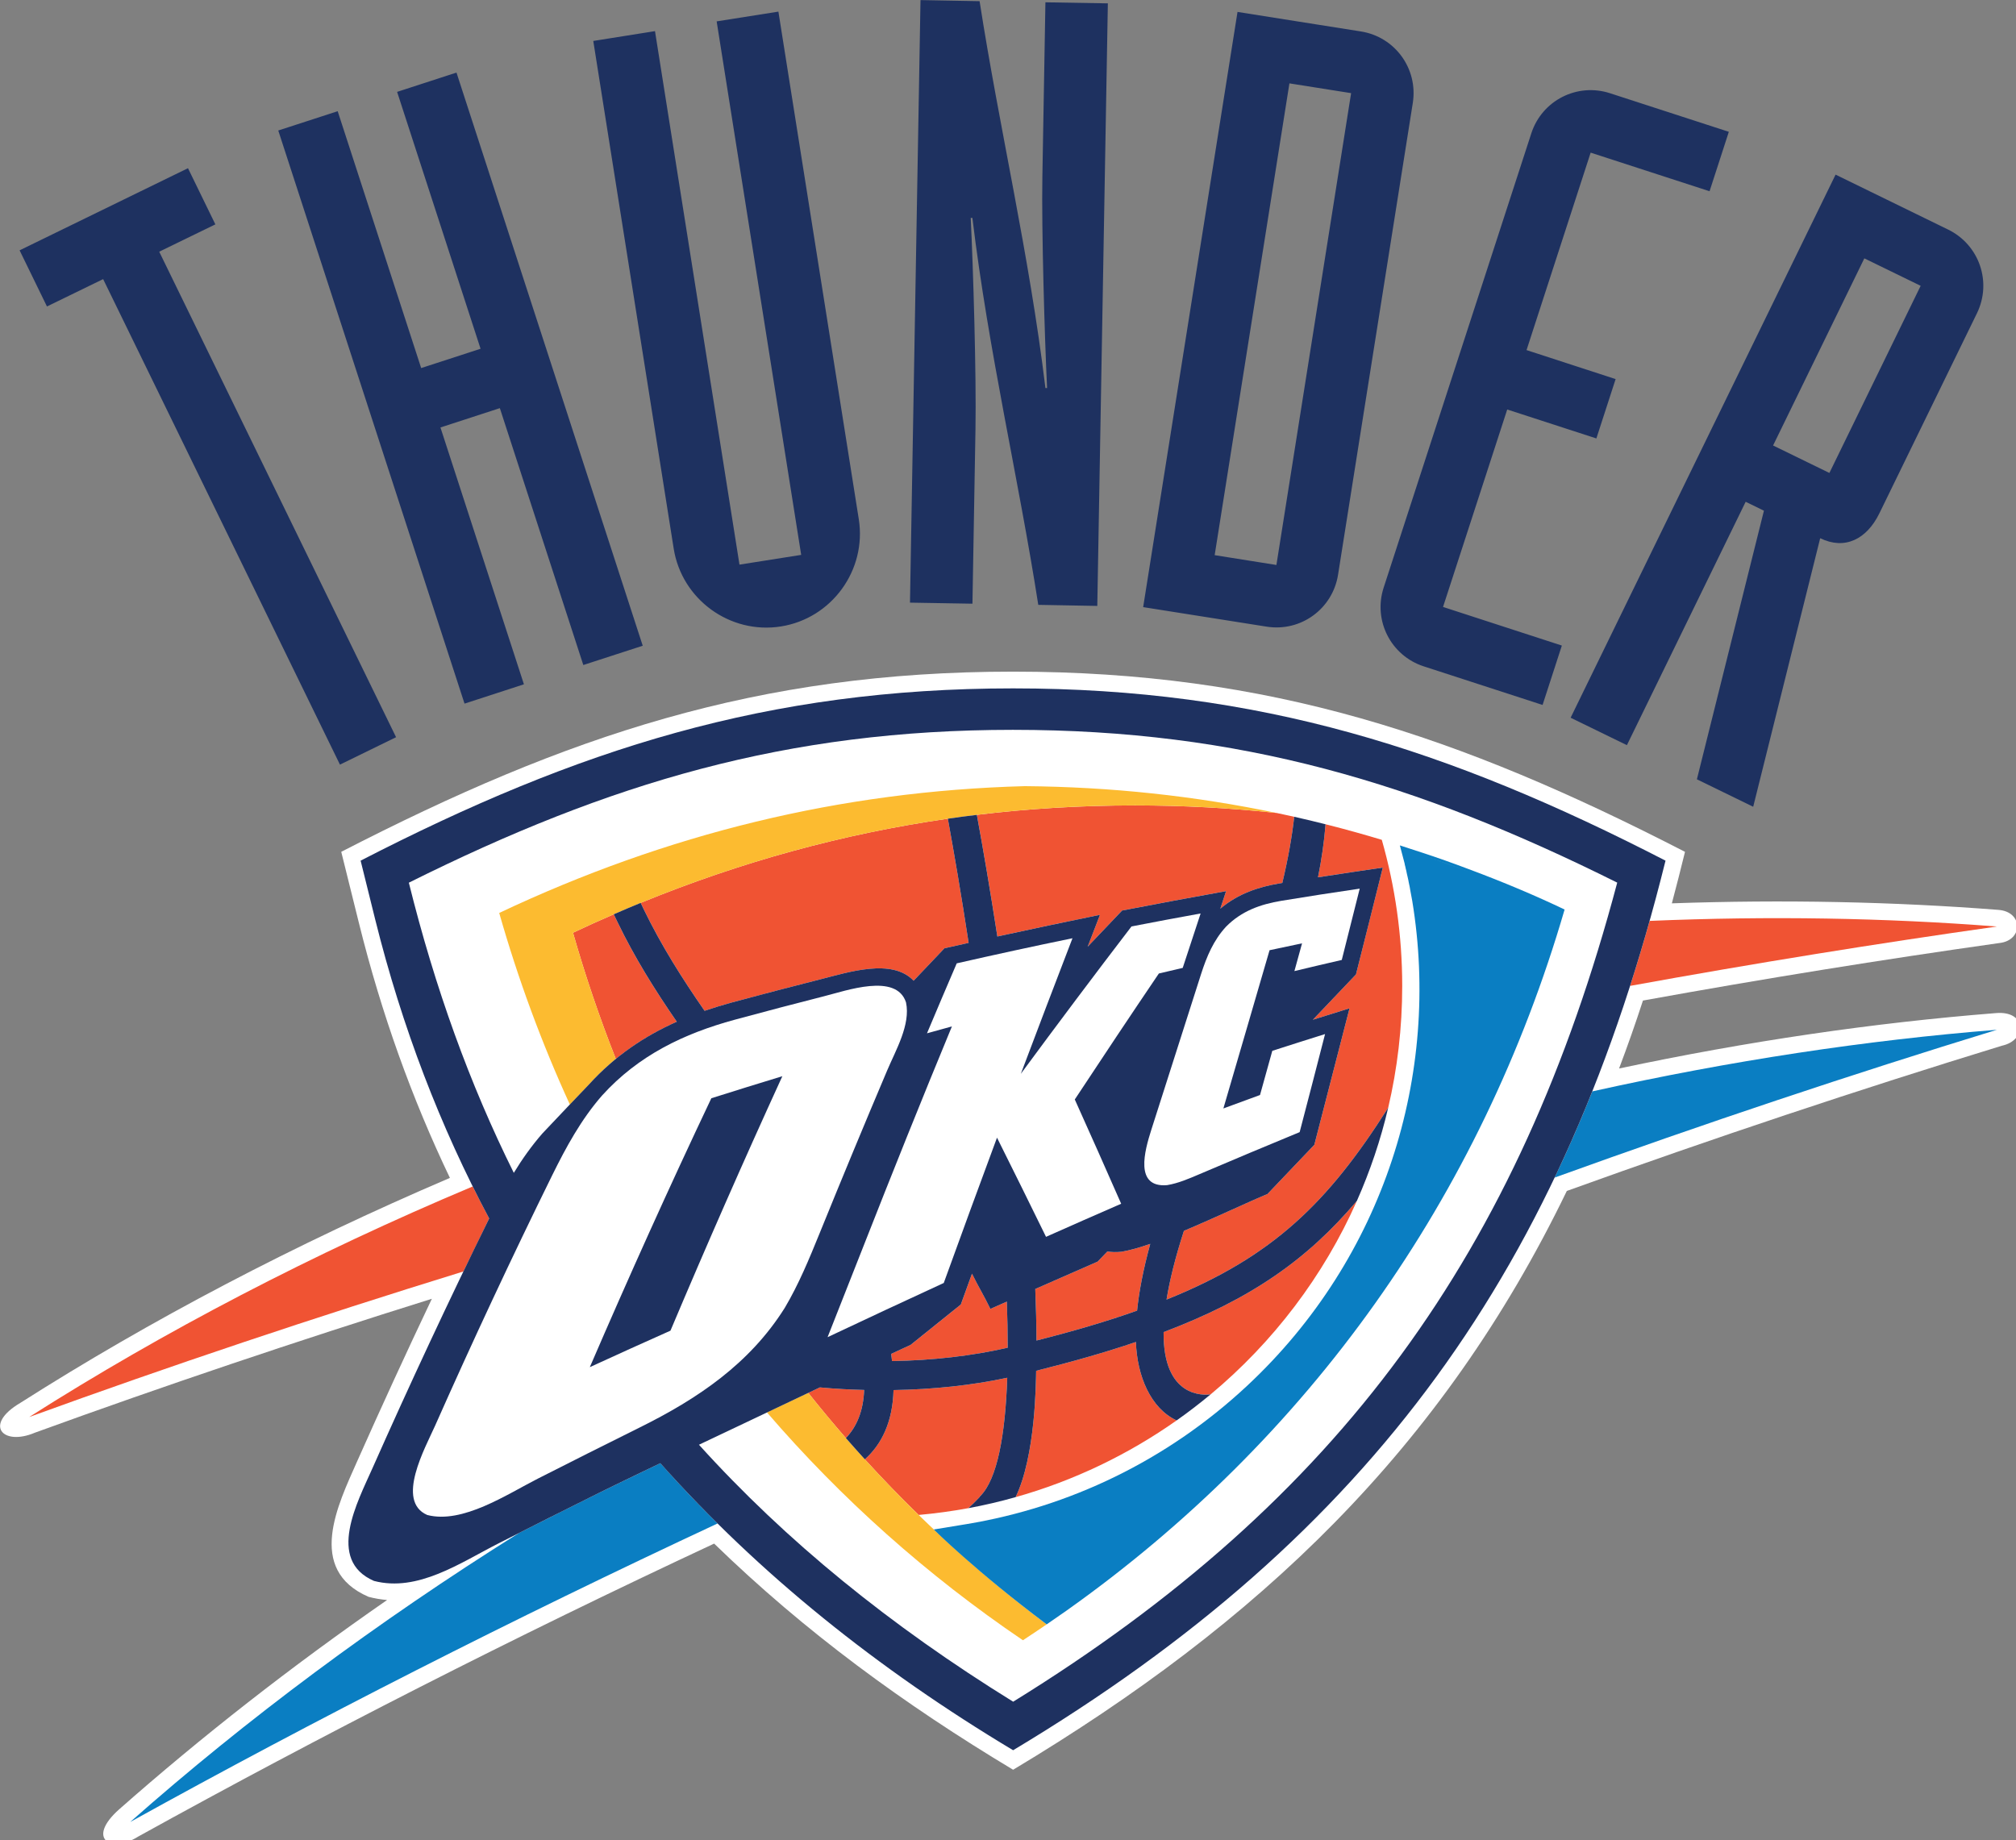<?xml version="1.0" encoding="UTF-8" standalone="no"?>
<!-- Generator: Adobe Illustrator 14.0.0, SVG Export Plug-In . SVG Version: 6.00 Build 43363)  -->

<svg
   xmlns:dc="http://purl.org/dc/elements/1.1/"
   xmlns:cc="http://creativecommons.org/ns#"
   xmlns:rdf="http://www.w3.org/1999/02/22-rdf-syntax-ns#"
   xmlns:svg="http://www.w3.org/2000/svg"
   xmlns="http://www.w3.org/2000/svg"
   xmlns:sodipodi="http://sodipodi.sourceforge.net/DTD/sodipodi-0.dtd"
   xmlns:inkscape="http://www.inkscape.org/namespaces/inkscape"
   version="1.1"
   id="Layer_1"
   x="0px"
   y="0px"
   width="40"
   height="36.515"
   viewBox="0 0 40 36.515"
   enable-background="new 0 0 250 229"
   xml:space="preserve"
   inkscape:version="0.91 r13725"
   sodipodi:docname="Oklahoma_City_Thunder_resized.svg"><rect x="0" y="0" width="40" height="36.515" fill="#808080" stroke="none"/><defs
     id="defs5687" /><sodipodi:namedview
     pagecolor="#ffffff"
     bordercolor="#666666"
     borderopacity="1"
     objecttolerance="10"
     gridtolerance="10"
     guidetolerance="10"
     inkscape:pageopacity="0"
     inkscape:pageshadow="2"
     inkscape:window-width="826"
     inkscape:window-height="480"
     id="namedview5685"
     showgrid="false"
     inkscape:zoom="1.0305677"
     inkscape:cx="-84.346749"
     inkscape:cy="-50.600972"
     inkscape:window-x="0"
     inkscape:window-y="0"
     inkscape:window-maximized="0"
     inkscape:current-layer="Layer_1"
     fit-margin-top="0"
     fit-margin-left="0"
     fit-margin-right="0"
     fit-margin-bottom="0" /><g
     id="g5663"
     transform="matrix(0.167,0,0,0.167,-0.833,-0.826)"><path
       d="m 45.378,95.801 6.668,-3.258 -28.141,-57.689 6.67,-3.247 -3.252,-6.675 -20.006,9.761 3.25,6.669 6.676,-3.25 28.135,57.689 z m 14.8,-7.248 7.057,-2.296 -9.917,-30.518 7.057,-2.296 9.917,30.523 7.06,-2.291 -22.129,-68.104 -7.054,2.293 9.915,30.524 -7.057,2.293 -9.918,-30.521 -7.06,2.293 22.129,68.1 z M 97.47,6.328 90.134,7.486 100.177,70.879 92.845,72.037 82.808,8.645 75.475,9.812 85.03,70.133 c 0.959,6.043 6.695,10.209 12.737,9.25 6.041,-0.954 10.207,-6.693 9.255,-12.736 L 97.47,6.328 Z m 15.632,70.226 7.422,0.125 0.36,-20.753 c 0.111,-6.318 -0.266,-19.06 -0.566,-25.089 l 0.2,0.006 c 1.929,15.983 5.476,30.889 7.827,45.974 l 7.012,0.126 1.255,-71.598 -7.418,-0.125 -0.362,20.75 c -0.108,6.321 0.269,19.069 0.559,25.086 l -0.196,-0.003 c -1.931,-15.977 -5.48,-30.886 -7.822,-45.968 l -7.021,-0.129 -1.25,71.598 z m 27.705,0.532 14.667,2.32 c 4.06,0.646 7.842,-2.106 8.488,-6.169 l 8.881,-56.06 c 0.638,-4.066 -2.106,-7.851 -6.172,-8.495 l -14.654,-2.319 -11.21,70.723 z m 17.376,-62.234 7.33,1.161 -8.875,56.065 -7.336,-1.167 8.881,-56.059 z m 52.207,5.756 -14.113,-4.583 c -3.908,-1.27 -8.082,0.851 -9.354,4.765 L 169.38,74.772 c -1.27,3.911 0.859,8.083 4.762,9.352 l 14.119,4.586 2.291,-7.056 -14.117,-4.589 7.626,-23.462 10.592,3.44 2.287,-7.052 -10.583,-3.446 7.617,-23.462 14.126,4.587 2.29,-7.062 z m -18.797,69.621 31.48,-64.534 13.364,6.526 c 3.712,1.808 5.236,6.242 3.432,9.948 L 228.273,65.95 c -1.503,3.071 -4.101,4.379 -7.028,2.948 l -7.96,31.91 -6.689,-3.262 7.965,-31.918 -2.17,-1.059 -14.111,28.92 -6.687,-3.26 z m 34.896,-54.583 -10.841,22.234 6.69,3.264 10.843,-22.236 -6.692,-3.262 z"
       id="path5665"
       inkscape:connector-curvature="0"
       style="fill:#1e3160" /><path
       d="m 50.981,195.063 c -0.755,-0.059 -1.486,-0.19 -2.211,-0.378 -7.475,-3.249 -3.599,-11.001 -1.369,-16.053 2.886,-6.487 5.848,-12.943 8.897,-19.361 -16.171,5.061 -31.919,10.373 -47.165,15.913 -3.822,1.623 -6.146,-0.937 -1.734,-3.54 15.49,-9.857 32.604,-18.852 51.043,-26.735 -4.507,-9.416 -8.126,-19.48 -10.798,-30.238 l -2.112,-8.509 c 26.78,-13.789 49.414,-21.409 79.827,-21.409 30.405,0.003 53.042,7.623 79.824,21.412 -0.5,2.044 -1.021,4.083 -1.562,6.119 13.32,-0.465 26.294,-0.196 38.775,0.775 2.989,0.205 2.989,3.642 0.122,3.943 -13.879,1.961 -28.011,4.236 -42.332,6.834 -0.892,2.747 -1.84,5.435 -2.837,8.073 15.274,-3.244 30.245,-5.432 44.736,-6.581 3.727,-0.34 3.773,3.229 0.743,3.875 -16.948,5.198 -34.212,10.952 -51.687,17.256 -14.871,30.758 -36.698,51.339 -65.784,68.775 -12.925,-7.758 -24.711,-16.366 -35.523,-26.873 -23.886,11.156 -46.756,22.824 -68.412,34.803 -3.273,2.071 -6.225,0.274 -2.276,-3.229 9.774,-8.622 20.415,-16.956 31.835,-24.872"
       id="path5667"
       inkscape:connector-curvature="0"
       style="fill:#ffffff" /><path
       d="m 20.462,221.437 c 13.748,-12.154 29.239,-23.711 46.214,-34.35 3.192,-1.621 6.39,-3.218 9.594,-4.81 1.324,-0.652 3.915,-1.91 7.171,-3.472 2.184,2.457 4.451,4.844 6.799,7.166 -24.379,11.374 -47.709,23.247 -69.778,35.466 m 173.711,-86.809 c 16.428,-3.65 32.527,-6.084 48.068,-7.321 -17.224,5.279 -34.771,11.139 -52.547,17.564 1.589,-3.308 3.069,-6.725 4.479,-10.243"
       id="path5669"
       inkscape:connector-curvature="0"
       style="fill:#0a7ec2" /><path
       d="m 8.456,173.321 c 15.951,-10.142 33.62,-19.376 52.694,-27.396 0.632,1.278 1.29,2.548 1.956,3.8 -1.027,2.1 -2.046,4.194 -3.058,6.3 -17.732,5.473 -34.949,11.246 -51.592,17.296 M 200.982,114.37 c 14.198,-0.6 27.999,-0.366 41.259,0.669 -14.277,2.021 -28.824,4.369 -43.581,7.054 0.813,-2.524 1.585,-5.096 2.322,-7.723"
       id="path5671"
       inkscape:connector-curvature="0"
       style="fill:#f05333" /><path
       d="m 125.357,91.668 c 26.887,0 47.971,6.289 71.773,18.153 -11.647,43.89 -32.957,73.372 -71.768,97.326 -14.577,-9.016 -26.972,-19.075 -37.33,-30.533 4.604,-2.188 9.798,-4.656 14.362,-6.813 1.849,0.17 3.616,0.264 5.265,0.302 -0.101,2.53 -0.898,4.388 -2.173,5.716 0.743,0.851 1.498,1.696 2.255,2.53 2.01,-1.799 3.304,-4.458 3.408,-8.231 4.721,-0.079 9.277,-0.559 13.51,-1.463 -0.24,6.921 -1.204,12.011 -3.172,14.029 -0.069,0.062 -0.108,0.117 -0.138,0.178 -0.494,0.524 -0.935,0.954 -1.312,1.29 1.901,-0.351 3.77,-0.792 5.616,-1.311 2.371,-4.911 2.406,-13.52 2.441,-15.014 4.405,-1.106 8.325,-2.221 11.853,-3.426 0.138,4.04 1.752,7.9 4.838,9.322 1.39,-0.977 2.738,-2.019 4.043,-3.098 -0.781,0.114 -5.669,0.453 -5.593,-7.397 10.328,-3.896 17.05,-8.591 22.968,-15.597 1.562,-3.53 2.822,-7.233 3.718,-11.065 -7.082,11.165 -13.602,17.688 -26.335,22.798 0.365,-2.249 1.023,-4.949 2.065,-8.167 3.715,-1.559 7.594,-3.413 9.925,-4.376 l 5.569,-5.847 c 1.401,-5.406 2.79,-10.812 4.18,-16.217 l -4.353,1.356 5.119,-5.382 c 1.07,-4.229 2.13,-8.464 3.186,-12.696 -2.565,0.375 -5.134,0.757 -7.696,1.155 0.427,-2.115 0.731,-4.212 0.896,-6.304 -1.234,-0.313 -2.475,-0.608 -3.721,-0.889 -0.264,2.352 -0.72,4.958 -1.416,7.863 l -0.356,0.059 c -2.408,0.403 -4.868,1.19 -7.009,2.998 l 0.685,-2.083 c -4.125,0.746 -8.237,1.503 -12.353,2.302 l -4.096,4.303 0.138,-0.349 1.328,-3.442 c -4.069,0.831 -8.132,1.69 -12.192,2.574 -0.849,-5.485 -1.695,-10.443 -2.436,-14.453 -1.149,0.135 -2.3,0.29 -3.447,0.456 0.743,4.063 1.612,9.138 2.47,14.755 l -2.875,0.645 -3.66,3.853 c -2.563,-2.709 -7.765,-1.004 -11.043,-0.176 -3.55,0.901 -7.105,1.825 -10.646,2.785 -1.061,0.292 -2.115,0.614 -3.147,0.968 -2.66,-3.835 -5.155,-7.782 -7.216,-12.038 l -0.375,-0.79 c -1.072,0.442 -2.141,0.89 -3.201,1.357 l 0.455,0.945 c 2.007,4.158 4.427,8.048 7.034,11.819 -3.823,1.702 -7.357,4.066 -10.418,7.438 0,0 -4.976,5.21 -5.556,5.848 -1.294,1.485 -2.409,3.063 -3.389,4.674 C 60.812,133.792 56.669,122.355 53.564,109.829 77.369,97.963 98.459,91.662 125.357,91.668 m 2.632,66.439 c 2.472,-1.094 4.943,-2.167 7.406,-3.25 l 1.161,-1.208 c 0.489,0.082 1.048,0.1 1.677,0.035 0.959,-0.161 2.135,-0.491 3.416,-0.936 -0.831,3.033 -1.331,5.651 -1.564,7.933 -3.517,1.249 -7.465,2.416 -11.955,3.551 -0.006,-1.96 -0.053,-4.006 -0.141,-6.125 m -17.123,7.714 2.321,-1.077 5.958,-4.791 1.327,-3.665 c 0.86,1.743 1.33,2.428 2.184,4.186 l 1.956,-0.865 c 0.069,1.89 0.103,3.724 0.103,5.479 -4.305,0.982 -8.948,1.51 -13.742,1.585 l -0.107,-0.852 z"
       id="path5673"
       inkscape:connector-curvature="0"
       style="fill:#ffffff" /><path
       d="m 139.842,100.651 c 5.687,0 11.285,0.298 16.819,0.895 4.2,0.88 8.369,1.945 12.499,3.191 1.576,5.517 2.425,11.344 2.425,17.365 0,4.979 -0.573,9.816 -1.664,14.465 -7.082,11.165 -13.602,17.688 -26.335,22.798 0.365,-2.249 1.023,-4.949 2.065,-8.167 3.715,-1.559 7.594,-3.413 9.925,-4.376 l 5.569,-5.847 c 1.401,-5.406 2.79,-10.812 4.18,-16.217 l -4.353,1.356 5.119,-5.382 c 1.07,-4.229 2.13,-8.464 3.186,-12.696 -2.565,0.375 -5.134,0.757 -7.696,1.155 0.427,-2.115 0.731,-4.212 0.896,-6.304 -1.234,-0.313 -2.475,-0.608 -3.721,-0.889 -0.264,2.352 -0.72,4.958 -1.416,7.863 l -0.356,0.059 c -2.408,0.403 -4.868,1.19 -7.009,2.998 l 0.685,-2.083 c -4.125,0.746 -8.237,1.503 -12.353,2.302 l -4.096,4.303 0.138,-0.349 1.328,-3.442 c -4.069,0.831 -8.132,1.69 -12.192,2.574 -0.849,-5.485 -1.695,-10.443 -2.436,-14.453 6.165,-0.745 12.425,-1.119 18.793,-1.119 m 26.361,46.982 c -3.967,8.954 -9.951,16.805 -17.375,22.994 -0.781,0.114 -5.669,0.453 -5.593,-7.397 10.328,-3.897 17.05,-8.591 22.968,-15.597 m -21.418,26.092 c -5.751,4.052 -12.197,7.161 -19.131,9.117 2.371,-4.911 2.406,-13.52 2.441,-15.014 4.405,-1.106 8.325,-2.221 11.853,-3.426 0.137,4.04 1.751,7.901 4.837,9.323 m -24.747,10.427 c -1.938,0.357 -3.913,0.626 -5.905,0.805 -2.201,-2.141 -4.333,-4.35 -6.391,-6.607 2.01,-1.799 3.304,-4.458 3.408,-8.231 4.721,-0.079 9.277,-0.559 13.51,-1.463 -0.24,6.921 -1.204,12.011 -3.172,14.029 -0.069,0.062 -0.108,0.117 -0.138,0.178 -0.495,0.524 -0.935,0.953 -1.312,1.289 m -14.552,-8.333 c -1.525,-1.755 -3.017,-3.546 -4.466,-5.368 l 1.375,-0.649 c 1.849,0.17 3.616,0.264 5.265,0.302 -0.101,2.53 -0.898,4.387 -2.174,5.715 M 78.154,130.77 c -1.926,-4.879 -3.627,-9.881 -5.087,-14.992 1.606,-0.761 3.221,-1.489 4.841,-2.191 l 0.455,0.945 c 2.007,4.158 4.427,8.048 7.034,11.819 -2.564,1.142 -4.996,2.579 -7.243,4.419 m 2.956,-18.541 c 11.853,-4.853 23.978,-8.196 36.492,-10.001 0.743,4.063 1.612,9.138 2.47,14.755 l -2.875,0.645 -3.66,3.853 c -2.563,-2.709 -7.765,-1.004 -11.043,-0.176 -3.55,0.901 -7.105,1.825 -10.646,2.785 -1.061,0.292 -2.115,0.614 -3.147,0.968 -2.66,-3.835 -5.155,-7.782 -7.216,-12.038 l -0.375,-0.791 z m 46.879,45.878 c 2.472,-1.094 4.943,-2.167 7.406,-3.25 l 1.161,-1.208 c 0.489,0.082 1.048,0.1 1.677,0.035 0.959,-0.161 2.135,-0.491 3.416,-0.936 -0.831,3.033 -1.331,5.651 -1.564,7.933 -3.517,1.249 -7.465,2.416 -11.955,3.551 -0.006,-1.96 -0.053,-4.006 -0.141,-6.125 m -17.123,7.714 2.321,-1.077 5.958,-4.791 1.327,-3.665 c 0.86,1.743 1.33,2.428 2.184,4.186 l 1.956,-0.865 c 0.069,1.89 0.103,3.724 0.103,5.479 -4.305,0.982 -8.948,1.51 -13.742,1.585 l -0.107,-0.852 z"
       id="path5675"
       inkscape:connector-curvature="0"
       style="fill:#f05333" /><path
       d="M 126.521,199.846 C 115.102,192.11 104.914,182.997 96.11,172.772 l 4.91,-2.32 c 1.449,1.822 2.941,3.613 4.465,5.368 0.743,0.851 1.498,1.696 2.257,2.53 6.52,7.157 13.739,13.722 21.608,19.606 -0.934,0.638 -1.875,1.267 -2.829,1.89 M 72.693,136.189 c -3.346,-7.301 -6.153,-14.903 -8.394,-22.764 19.923,-9.404 40.548,-14.477 62.447,-15.067 10.238,0.088 20.187,1.158 29.915,3.188 -5.534,-0.597 -11.133,-0.898 -16.816,-0.898 -6.371,0 -12.631,0.374 -18.795,1.12 -1.151,0.135 -2.303,0.292 -3.444,0.459 -12.521,1.805 -24.643,5.148 -36.492,10.001 -1.075,0.442 -2.146,0.89 -3.206,1.357 -1.619,0.702 -3.234,1.43 -4.84,2.191 1.458,5.111 3.161,10.113 5.085,14.992 -1.104,0.901 -2.165,1.907 -3.171,3.019 l -2.289,2.402 z"
       id="path5677"
       inkscape:connector-curvature="0"
       style="fill:#fcbb30" /><path
       d="m 47.833,107.212 c 25.753,-13.256 48.346,-20.47 77.524,-20.47 29.18,0 51.777,7.213 77.512,20.47 -11.955,48.184 -34.788,80.094 -77.512,105.703 -16.118,-9.658 -30.205,-20.973 -41.917,-34.106 -3.256,1.559 -5.843,2.813 -7.171,3.472 -4.031,2.001 -8.063,4.022 -12.076,6.067 -4.53,2.305 -9.555,5.806 -14.773,4.449 -5.7,-2.476 -1.944,-9.41 -0.197,-13.356 4.43,-9.986 9.058,-19.899 13.882,-29.713 -5.794,-10.879 -10.351,-22.702 -13.542,-35.536 l -1.73,-6.98 z m 77.524,-15.544 c -26.898,-0.006 -47.988,6.295 -71.794,18.162 3.105,12.521 7.248,23.976 12.471,34.479 0.98,-1.611 2.094,-3.188 3.389,-4.674 0.581,-0.638 5.556,-5.848 5.556,-5.848 3.061,-3.372 6.595,-5.736 10.418,-7.438 -2.606,-3.771 -5.027,-7.661 -7.034,-11.819 l -0.455,-0.945 c 1.06,-0.468 2.129,-0.916 3.201,-1.357 l 0.375,0.79 c 2.061,4.256 4.556,8.203 7.216,12.038 1.033,-0.354 2.087,-0.676 3.147,-0.968 3.541,-0.96 7.096,-1.884 10.646,-2.785 3.279,-0.828 8.48,-2.533 11.043,0.176 l 3.66,-3.853 2.875,-0.645 c -0.858,-5.617 -1.727,-10.692 -2.47,-14.755 1.147,-0.167 2.298,-0.321 3.447,-0.456 0.74,4.01 1.587,8.968 2.436,14.453 4.06,-0.884 8.123,-1.744 12.192,-2.574 l -1.328,3.442 -0.138,0.349 4.096,-4.303 c 4.115,-0.798 8.228,-1.556 12.353,-2.302 l -0.685,2.083 c 2.141,-1.808 4.601,-2.595 7.009,-2.998 l 0.356,-0.059 c 0.696,-2.905 1.152,-5.511 1.416,-7.863 1.246,0.281 2.486,0.576 3.721,0.889 -0.164,2.092 -0.469,4.189 -0.896,6.304 2.563,-0.398 5.131,-0.781 7.696,-1.155 -1.056,4.232 -2.115,8.468 -3.186,12.696 l -5.119,5.382 4.353,-1.356 c -1.39,5.405 -2.778,10.811 -4.18,16.217 l -5.569,5.847 c -2.331,0.963 -6.21,2.817 -9.925,4.376 -1.042,3.218 -1.7,5.918 -2.065,8.167 12.733,-5.11 19.253,-11.633 26.335,-22.798 -0.896,3.832 -2.156,7.535 -3.718,11.065 -5.918,7.006 -12.64,11.7 -22.968,15.597 -0.076,7.851 4.812,7.512 5.593,7.397 -1.305,1.079 -2.653,2.121 -4.043,3.098 -3.086,-1.422 -4.7,-5.282 -4.838,-9.322 -3.527,1.205 -7.447,2.319 -11.853,3.426 -0.035,1.494 -0.07,10.103 -2.441,15.014 -1.846,0.519 -3.715,0.96 -5.616,1.311 0.377,-0.336 0.817,-0.766 1.312,-1.29 0.029,-0.061 0.069,-0.116 0.138,-0.178 1.969,-2.019 2.933,-7.108 3.172,-14.029 -4.233,0.904 -8.789,1.384 -13.51,1.463 -0.104,3.773 -1.398,6.433 -3.408,8.231 -0.758,-0.834 -1.512,-1.68 -2.255,-2.53 1.275,-1.328 2.073,-3.186 2.173,-5.716 -1.649,-0.038 -3.417,-0.132 -5.265,-0.302 -4.564,2.156 -9.758,4.625 -14.362,6.813 10.358,11.458 22.753,21.518 37.33,30.533 38.811,-23.954 60.12,-53.437 71.768,-97.326 C 173.328,97.957 152.244,91.668 125.357,91.668 m 2.632,66.439 c 0.088,2.118 0.135,4.165 0.141,6.125 4.49,-1.135 8.438,-2.302 11.955,-3.551 0.233,-2.281 0.733,-4.899 1.564,-7.933 -1.281,0.444 -2.457,0.774 -3.416,0.936 -0.629,0.064 -1.188,0.047 -1.677,-0.035 l -1.161,1.208 c -2.462,1.083 -4.934,2.157 -7.406,3.25 m -17.123,7.714 0.105,0.851 c 4.794,-0.075 9.438,-0.603 13.742,-1.585 0,-1.755 -0.034,-3.589 -0.103,-5.479 l -1.956,0.865 c -0.854,-1.758 -1.324,-2.442 -2.184,-4.186 l -1.327,3.665 -5.958,4.791 -2.319,1.078 z"
       id="path5679"
       inkscape:connector-curvature="0"
       style="fill:#1e3160" /><path
       d="m 92.296,126.109 c -6.054,1.645 -11.461,4.236 -15.786,9.019 -2.483,2.846 -4.253,6.104 -5.904,9.445 -4.845,9.84 -9.483,19.765 -13.925,29.78 -1.162,2.612 -4.721,8.963 -0.932,10.609 4.193,1.088 9.438,-2.434 13.141,-4.32 4.019,-2.045 8.054,-4.068 12.095,-6.075 6.883,-3.411 13.053,-7.556 17.238,-14.213 1.668,-2.812 2.907,-5.827 4.13,-8.834 2.627,-6.468 5.305,-12.933 8.037,-19.376 1.021,-2.413 2.807,-5.458 2.24,-8.094 -1.151,-3.537 -7.13,-1.378 -9.729,-0.729 -3.534,0.902 -7.075,1.826 -10.605,2.788 m -7.651,36.951 c -3.202,1.428 -6.391,2.867 -9.581,4.335 4.627,-10.727 9.426,-21.382 14.437,-31.951 2.801,-0.886 5.613,-1.761 8.437,-2.62 -4.588,10.018 -9.012,20.097 -13.293,30.236 m 54.776,-48.032 c -4.435,5.791 -8.816,11.632 -13.146,17.508 2.03,-5.379 4.071,-10.75 6.134,-16.104 -4.593,0.942 -9.175,1.941 -13.752,2.982 -1.189,2.765 -2.369,5.537 -3.534,8.313 0.981,-0.275 1.976,-0.55 2.962,-0.819 -3.604,8.714 -7.114,17.466 -10.555,26.229 -1.415,3.565 -2.815,7.132 -4.218,10.697 4.595,-2.168 9.194,-4.32 13.804,-6.441 2.087,-5.765 4.193,-11.521 6.326,-17.267 1.958,3.92 3.896,7.845 5.824,11.785 2.966,-1.325 5.949,-2.633 8.928,-3.932 -1.813,-4.136 -3.656,-8.266 -5.511,-12.391 3.299,-5.005 6.622,-9.995 9.988,-14.968 0.945,-0.222 1.89,-0.447 2.835,-0.667 0.708,-2.152 1.416,-4.307 2.127,-6.466 -2.742,0.497 -5.481,1.009 -8.212,1.541 m 17.796,-3.045 c -2.472,0.413 -4.703,1.199 -6.546,3.054 -1.51,1.629 -2.312,3.567 -2.979,5.632 -1.971,6.175 -3.948,12.355 -5.923,18.539 -0.775,2.44 -2.039,6.889 1.881,6.559 1.334,-0.22 2.592,-0.77 3.844,-1.302 3.96,-1.69 7.927,-3.355 11.905,-4.996 1.015,-3.879 2.023,-7.764 3.019,-11.653 -2.095,0.655 -4.174,1.319 -6.269,1.992 -0.491,1.746 -0.978,3.504 -1.46,5.25 -1.456,0.538 -2.901,1.064 -4.353,1.598 1.831,-6.269 3.668,-12.534 5.487,-18.803 1.287,-0.281 2.574,-0.552 3.861,-0.817 -0.307,1.098 -0.603,2.2 -0.909,3.298 1.875,-0.448 3.753,-0.898 5.628,-1.325 0.717,-2.821 1.43,-5.65 2.132,-8.473 -3.105,0.455 -6.218,0.935 -9.318,1.447"
       id="path5681"
       inkscape:connector-curvature="0"
       style="fill:#ffffff" /><path
       d="m 173.925,106.25 c 1.884,0.617 3.646,1.246 5.403,1.91 4.414,1.638 8.321,3.314 11.551,4.859 -9.969,34.208 -30.386,62.897 -59.187,83.312 l -2.346,1.626 c -8.436,-6.313 -13.415,-11.273 -13.415,-11.273 l 3.971,-0.652 c 12.047,-2.012 23.654,-7.462 33.251,-16.418 16.356,-15.261 23,-37.05 19.63,-57.583 -0.082,-0.465 -0.175,-0.93 -0.257,-1.395 l -0.032,-0.199 -0.041,-0.216 -0.05,-0.228 -0.044,-0.217 -0.044,-0.237 -0.047,-0.219 -0.056,-0.249 -0.056,-0.237 -0.047,-0.219 -0.035,-0.187 -0.067,-0.264 -0.052,-0.246 -0.05,-0.184 -0.032,-0.185 -0.047,-0.181 c -0.185,-0.737 -0.349,-1.363 -0.518,-1.969 0.885,0.283 1.757,0.567 2.617,0.851 m 0.316,0.4 c 1.761,0.603 3.577,1.237 5.306,1.89 -1.761,-0.667 -3.533,-1.293 -5.306,-1.89"
       id="path5683"
       inkscape:connector-curvature="0"
       style="fill:#0a7ec2" /></g></svg>
